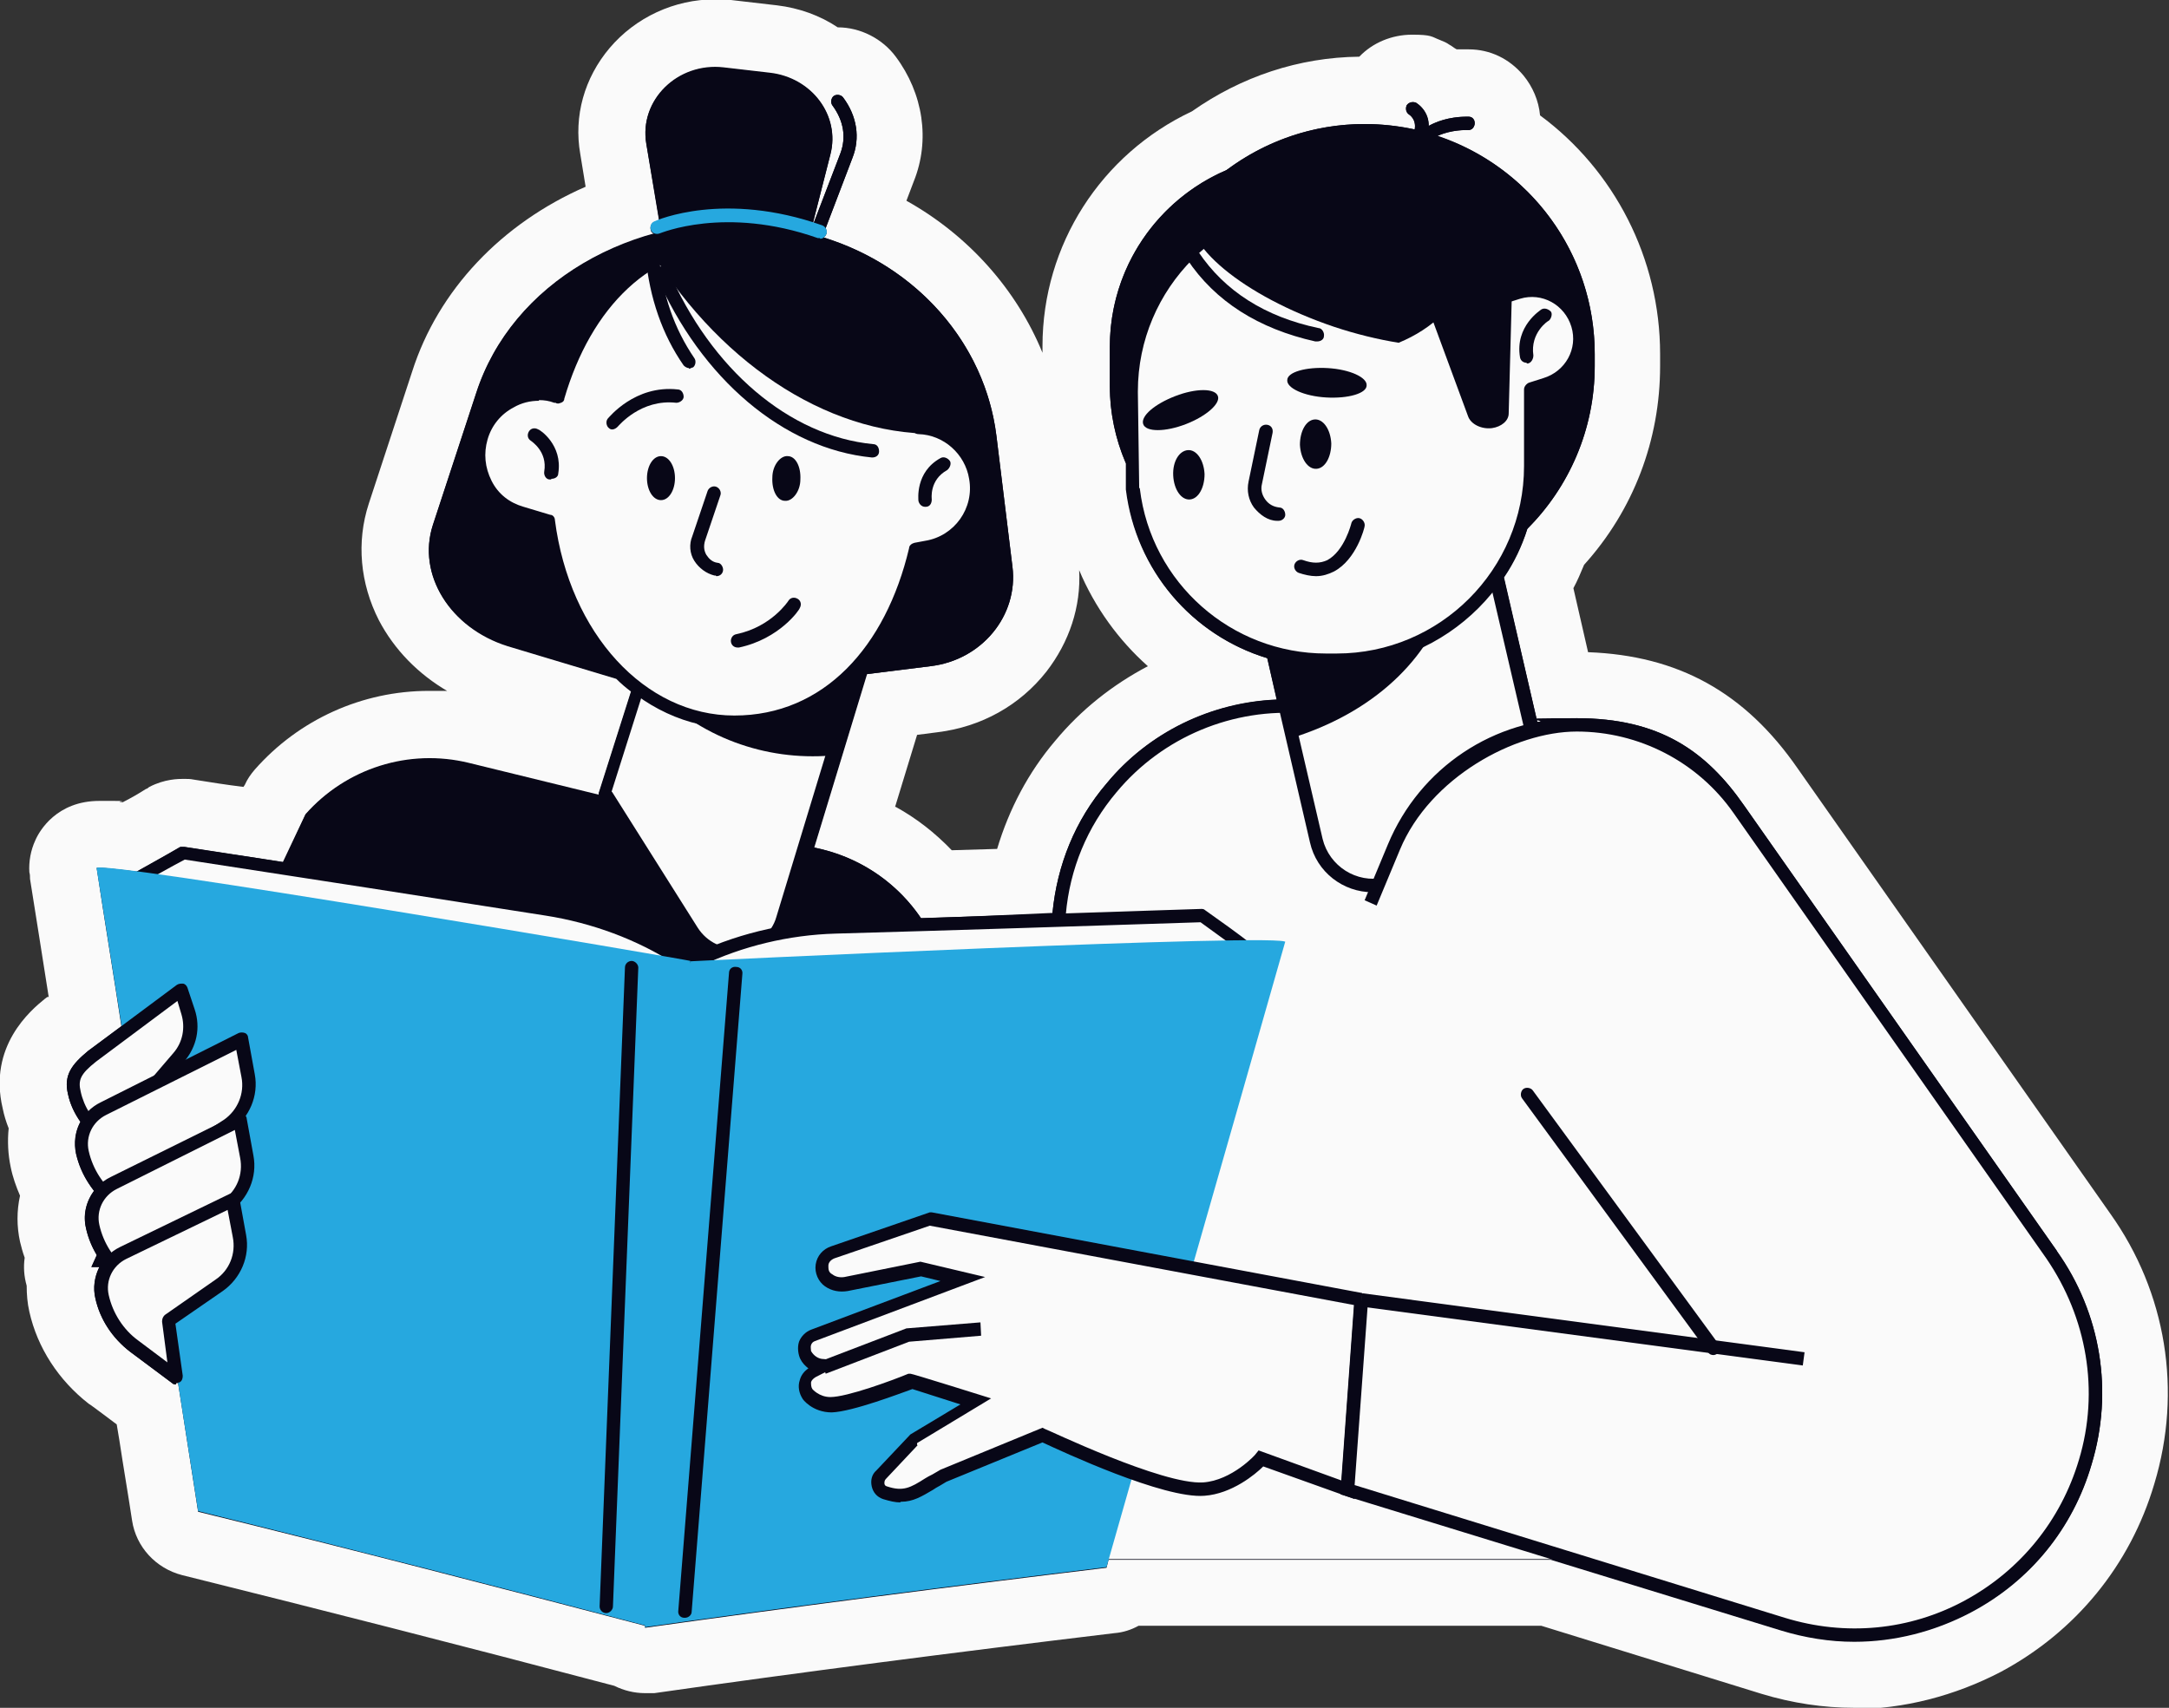 <?xml version="1.0" encoding="UTF-8"?>
<svg id="Layer_1" xmlns="http://www.w3.org/2000/svg" version="1.1" viewBox="0 0 325.2 256.1">
  <rect x="0" y="0" width="325.2" height="256.1" fill="#333333" stroke="none"/>
  <!-- Generator: Adobe Illustrator 29.2.0, SVG Export Plug-In . SVG Version: 2.1.0 Build 108)  -->
  <defs>
    <style>
      .st0 {
        fill: #26a8df;
      }

      .st1 {
        fill: #080717;
      }

      .st2 {
        fill: #fafafa;
      }
    </style>
  </defs>
  <path class="st2" d="M278,256.1c-4.6,0-9.3-.7-13.9-2.1l-33-10.2h-60.4c-1.1.6-2.3,1-3.6,1.1-24.1,2.9-47.3,5.9-69,9-.5,0-.9,0-1.4,0-1.6,0-3.2-.4-4.6-1.1-23.1-6.1-44.3-11.5-64.8-16.6-3.9-1-6.9-4.2-7.5-8.2-.6-4-1.3-8-1.9-12l-.4-2.4s-4.1-3.1-4.2-3.1c-4.5-3.5-7.7-8.4-8.9-13.8-.3-1.3-.4-2.6-.4-3.9-.4-1.4-.5-2.8-.3-4.2-.3-.8-.5-1.6-.7-2.4-.5-2.3-.5-4.6,0-6.9-.6-1.4-1.1-2.8-1.4-4.3-.4-1.9-.5-3.9-.3-5.8-.4-1-.7-2-.9-3-2.2-9.3,4.2-14.7,6.3-16.4.1-.1.3-.2.4-.3h.2c0-.1-2.8-17.7-2.8-17.7,0-.3,0-.7-.1-1-.1-1.6.2-3.3.9-4.8.6-1.4,3.2-5.9,9.6-5.9s1.6,0,3.5.2c1.2-.6,2.4-1.3,3.5-2,.2,0,.3-.2.5-.3,2.3-1.2,4.4-1.2,5.1-1.2s1,0,1.5.1c2.5.4,5,.8,7.5,1.1l.2-.3c.4-.9.9-1.6,1.5-2.3,6.6-7.5,16.1-11.8,26.1-11.8s2,0,2.9.1c-4.5-2.6-8.1-6.3-10.4-10.7-2.8-5.5-3.4-11.7-1.5-17.5l6.5-19.8c3.9-12.2,13.4-22.2,26-27.7l-.8-4.9c-1-5.7.6-11.4,4.4-15.9,3.9-4.6,9.7-7.3,15.8-7.3s1.6,0,2.4.1l6.9.8c3.3.4,6.4,1.5,9.1,3.3,3.4,0,6.7,1.7,8.7,4.4,4.1,5.5,5.2,12.5,2.7,18.7l-1.1,2.9c9.3,5.2,16.5,13.3,20.4,22.8v-1c0-15.2,8.8-28.8,22.4-35.2,7.4-5.2,16-8.1,25.1-8.2,2-2.1,4.9-3.3,7.9-3.3s2.9.3,4.2.8c.5.2,1,.4,1.4.7.4.2.7.5,1.1.7.5,0,1,0,1.4,0s.3,0,.4,0c3.2,0,6.1,1.4,8.2,3.9,1.4,1.7,2.3,3.8,2.5,6,11.1,8.2,18,21.4,18,35.8v1.8c0,11.1-4,21.6-11.4,29.8-.5,1.2-1,2.4-1.6,3.5l2.2,9.6c13.5.5,23.5,6,31.4,17.4l46.9,66.8c8.4,11.8,10.8,26.6,6.6,40.5-3.6,12.2-11.8,22.2-23,28.2-6.9,3.6-14.6,5.6-22.2,5.6ZM134.3,121c3.1,1.7,5.9,3.9,8.4,6.5l6.8-.2c1.8-6,4.7-11.5,8.7-16.2,3.9-4.7,8.6-8.4,13.9-11.2-4.4-3.9-8-8.9-10.3-14.4.3,5.5-1.5,10.8-4.9,15.2-4,5.1-9.8,8.3-16.3,9.1l-3.1.4-3.3,10.8Z"/>
  <path class="st1" d="M308.4,187.6l-46.9-66.8c-5.7-8.2-12.7-13.1-25.1-13.1s-3.9.2-5.7.6c0,0-.1,0-.2,0l-5-21.7c1.5-2.2,2.7-4.7,3.5-7.3,6.2-6.2,10.1-14.9,10.1-24.4v-1.8c0-15.2-9.8-28.1-23.6-32.7,2.1-1,4.5-.9,4.5-.9.6,0,1-.3,1.1-.9,0-.6-.3-1.1-.9-1.1s-3.3-.1-6,1.4c0-1.8-1.1-3-1.9-3.5-.5-.2-1.1,0-1.4.4-.2.5-.1,1.1.4,1.4,0,0,1.1.7.8,2.2-2.4-.5-4.9-.8-7.5-.8-7.8,0-14.9,2.6-20.7,6.9-10.3,4.4-17.5,14.6-17.5,26.5v5.9c0,4.1.9,8.1,2.4,11.6v3.9c1.5,12.2,10,21.9,21.2,25.3l1.4,6.2c-9.8.4-19.2,4.9-25.5,12.6-4.7,5.5-7.4,12.2-8.1,19.4h0c-6.6.3-13.2.6-19.7.8-3.4-5-8.5-8.7-14.7-10.3l-1.4-.3,7.9-26,9.6-1.2c7.7-.9,13.2-7.6,12.3-14.9l-2.4-19.6c-1.7-14-12.1-25.5-25.9-29.8.2-.1.3-.3.4-.5.1-.3,0-.6-.1-.9l4-10.5c1.2-3,.7-6.3-1.4-9.1-.3-.4-1-.5-1.4-.2-.4.3-.5,1-.2,1.4,1.7,2.3,2.1,4.8,1.2,7.2l-4,10.4s0,0-.1,0l2.6-10.2c1.5-5.8-2.8-11.5-9.1-12.2l-6.9-.8c-6.9-.8-12.7,4.9-11.6,11.4l1.9,11.4c-.4.2-.7.3-.7.3-.5.2-.7.8-.5,1.3,0,.2.3.4.5.5-12.8,3.5-22.9,12.2-26.7,23.9l-6.5,19.8c-2.4,7.4,2.6,15.4,11.2,18.1l16.3,4.9c.7.7,1.4,1.3,2.2,1.9l-4.8,15.1c0,.1,0,.3,0,.5l-19.5-4.8c-9-2.2-18.4.8-24.5,7.7l-3.3,7.1c-4.9-.8-9.9-1.5-14.9-2.3-.2,0-.4,0-.6,0-2.2,1.3-4.4,2.5-6.5,3.7-3.9-.5-6.2-.7-6-.5h0c1.2,8,2.5,15.8,3.7,23.7l-5,3.7c-2.4,2-3.7,3.6-3,6.5.3,1.5,1,2.9,1.9,4.1-.8,1.4-1,3.1-.7,4.8.5,2.1,1.4,3.9,2.7,5.6-1.2,1.6-1.7,3.6-1.2,5.6.3,1.4.9,2.8,1.6,4l-.8,1.8h1.2c-.7,1.4-1,3.1-.6,4.7.7,3.2,2.6,6,5.2,8l6.3,4.7c.2.2.4.2.6.2v-.2c.1,0,.2,0,.3,0,1,6.4,2,12.8,3,19.3,23.3,5.7,45.6,11.5,67,17.1,0,0,0,.2,0,.3,22.1-3.1,45.2-6.1,69.2-9,.1-.4.2-.8.3-1.2h66.3l34.5,10.6c3.6,1.1,7.3,1.7,11,1.7h0c6,0,12-1.5,17.5-4.4,8.9-4.7,15.3-12.6,18.1-22.2,3.3-10.9,1.4-22.6-5.2-31.9Z"/>
  <g id="Layer_2">
    <g id="_Layer_">
      <g>
        <g>
          <path class="st2" d="M281.7,233.7l-43-122.8c0-1.1-25.1-3.4-43-4.8-11.1-.9-21.9,3.6-29,12.2h0c-4.5,5.3-7.2,11.9-7.8,18.9l-8.8,96.6h131.7,0Z"/>
          <path class="st1" d="M280.8,234l-42.9-122.5c-1.2-.4-7.8-1.7-42.3-4.5-10.7-.9-21.3,3.5-28.2,11.8-4.4,5.2-7,11.5-7.6,18.3l-8.8,96.6-2-.2,8.8-96.6c.7-7.2,3.4-13.9,8.1-19.4,7.3-8.8,18.5-13.4,29.9-12.5,41.9,3.4,43.9,4.4,43.9,5.7l43,122.7-1.9.7h0Z"/>
        </g>
        <g>
          <g>
            <path class="st2" d="M186.8,80.7l34.3-8,9.9,42.6c1.4,6.2-2.4,12.4-8.6,13.8l-14.7,3.4c-4.7,1.1-9.3-1.8-10.4-6.5l-10.5-45.3h0Z"/>
            <path class="st1" d="M205.8,133.8c-4.4,0-8.4-3-9.4-7.5l-10.5-45.3c-.1-.5.2-1.1.8-1.2l34.3-8c.5,0,1.1.2,1.2.8l9.9,42.6c.8,3.2.2,6.6-1.6,9.4s-4.5,4.8-7.8,5.6l-14.7,3.4c-.7.2-1.5.2-2.2.2ZM188,81.5l10.3,44.3c1,4.1,5.1,6.7,9.2,5.8l14.7-3.4h0c2.7-.6,5.1-2.3,6.5-4.7,1.5-2.4,1.9-5.2,1.3-7.9l-9.7-41.6-32.4,7.5h.1Z"/>
          </g>
          <path class="st1" d="M194.5,110.5l-6.3-22.7,20.7-5.7,8.7,5.9c-2.7,10.1-10.8,18.3-23.1,22.4h0Z"/>
          <path class="st1" d="M204.6,18.6h0c19.1,0,34.5,15.5,34.5,34.5v1.8c0,19.1-15.5,34.5-34.5,34.5h0c-19.1,0-34.5-15.5-34.5-34.5v-1.8c0-19.1,15.5-34.5,34.5-34.5Z"/>
          <path class="st1" d="M195.2,86.7h0c-15.9,0-28.8-12.9-28.8-28.8v-5.9c0-15.9,12.9-28.8,28.8-28.8h0c15.9,0,28.8,12.9,28.8,28.8v5.9c0,15.9-12.9,28.8-28.8,28.8Z"/>
          <g>
            <path class="st2" d="M169.7,58.9v-.2c0-16.1,13-29.1,29.1-29.1h1.6c10.9,0,20.4,6,25.4,14.8l1.9-.6c3.8-1.1,7.8,1,8.9,4.8,1.1,3.8-1,7.8-4.8,8.9l-2.2.7v11.5c0,16.1-13,29.1-29.1,29.1h-1.6c-14.9,0-27.2-11.2-28.9-25.7l-.2-14.4h0v.2Z"/>
            <path class="st1" d="M200.4,100h-1.6c-15.3,0-28.1-11.4-29.9-26.6h0l-.2-14.5h0v-.2c0-16.6,13.5-30.1,30.1-30.1h1.6c10.6,0,20.4,5.6,25.8,14.7l1.1-.3c4.3-1.3,8.9,1.2,10.2,5.5s-1.2,8.9-5.5,10.2l-1.5.4v10.8c0,16.6-13.5,30.1-30.1,30.1h0ZM170.9,73.3c1.7,14.1,13.7,24.7,27.9,24.7h1.6c15.5,0,28.1-12.6,28.1-28.1v-11.5c0-.4.3-.8.7-1l2.2-.7c3.3-1,5.2-4.4,4.2-7.7s-4.4-5.2-7.7-4.2l-1.9.6c-.4,0-.9,0-1.2-.5-5-8.8-14.4-14.3-24.5-14.3h-1.6c-15.5,0-28.1,12.6-28.1,28.1v.2l.2,14.3h.1Z"/>
          </g>
          <path class="st1" d="M228.9,54.4c-.5,0-.9-.3-1-.8-.8-4.7,3.1-7.1,3.2-7.2.5-.3,1.1,0,1.4.3s.1,1.1-.3,1.4c-.1,0-2.8,1.8-2.3,5.2,0,.5-.3,1.1-.8,1.2h-.2,0Z"/>
          <path class="st1" d="M182.6,59.4c.4,1.1-1.7,3-4.8,4.2s-6,1.2-6.4,0,1.7-3,4.8-4.2,6-1.2,6.4,0Z"/>
          <path class="st1" d="M204.9,57.8c0,1.2-2.8,2-6.1,1.8s-5.9-1.4-5.8-2.6c0-1.2,2.8-2,6.1-1.8s5.9,1.4,5.8,2.6Z"/>
          <path class="st1" d="M191.5,78.1h0c-1.4,0-2.6-.9-3.5-2-.8-1.1-1.1-2.5-.8-3.9l1.6-7.7c.1-.5.6-.9,1.2-.8s.9.6.8,1.2l-1.6,7.7c-.2.8,0,1.6.5,2.3.5.7,1.2,1.1,2.1,1.2.6,0,.9.6.9,1.1s-.5.9-1,.9h-.2Z"/>
          <path class="st1" d="M197.3,86.4c-.8,0-1.7-.2-2.6-.5-.5-.2-.8-.8-.6-1.3s.8-.8,1.3-.6c1.4.5,2.5.5,3.6,0,2.6-1.4,3.6-5.5,3.6-5.5.1-.5.7-.9,1.2-.8s.9.7.8,1.2c0,.2-1.2,5-4.6,6.8-.8.4-1.7.7-2.7.7h0Z"/>
          <path class="st1" d="M206.3,30.1c5.9,2,11,4.6,14.8,7.3-.1,1.1-.4,2.1-.7,3.2-1.7,5-5.6,8.7-10.7,10.8-3.1-.5-6.4-1.3-9.7-2.4-13.6-4.6-23.1-12.5-21.4-17.7,1.8-5.2,14.2-5.7,27.7-1.2h0Z"/>
          <path class="st1" d="M199.6,66.5c0,2-.9,3.7-2.2,3.8s-2.4-1.5-2.5-3.6c0-2,.9-3.7,2.2-3.8s2.4,1.5,2.5,3.6Z"/>
          <path class="st1" d="M180.6,71.1c0,2-.9,3.7-2.2,3.8s-2.4-1.5-2.5-3.6.9-3.7,2.2-3.8,2.4,1.5,2.5,3.6Z"/>
          <path class="st1" d="M212.1,23.4h-.4c-.5-.2-.7-.8-.5-1.3,2.2-4.9,8.8-4.6,9-4.6.6,0,1,.5.9,1.1-.1.6-.5,1-1.1.9,0,0-5.5-.2-7.1,3.4-.2.4-.5.6-.9.6h.1Z"/>
          <path class="st1" d="M212.9,21.2h-.3c-.5-.2-.8-.8-.6-1.3.6-1.9-.7-2.7-.7-2.7-.5-.3-.6-.9-.4-1.4.3-.5.9-.6,1.4-.4,1,.6,2.6,2.3,1.6,5.1-.1.4-.5.7-.9.7h-.1Z"/>
          <path class="st1" d="M197.4,51.2h-.2c-8.5-1.9-15-6-19.2-12.3-.3-.5-.2-1.1.3-1.4s1.1-.2,1.4.3c3.9,5.8,9.9,9.7,18,11.4.5,0,.9.7.8,1.2,0,.5-.5.8-1,.8h-.1Z"/>
          <path class="st1" d="M226.8,39.3l-.6,22.7c0,1.1-1.1,2-2.5,2.2h0c-1.6.2-3.2-.6-3.6-1.8l-10-27.1,16.7,4h0Z"/>
        </g>
        <g>
          <path class="st1" d="M139.4,190c2-9,3.1-21.2,3.1-37.9l-.4-3.6c-1.2-10.2-8.7-18.6-18.7-21.1l-53.1-13c-9-2.2-18.4.8-24.5,7.7L13.7,190h125.7Z"/>
          <g>
            <path class="st2" d="M90.8,118.9l13.1,20.7c3.5,5.5,11.8,4.4,13.7-1.8l14.8-48.6-29.2-9.3-12.4,39h0Z"/>
            <path class="st1" d="M110.2,144.2c-2.9,0-5.6-1.5-7.2-4l-13.1-20.7c-.2-.2-.2-.6,0-.8l12.4-39c0-.2.3-.5.5-.6s.5-.2.8,0l29.2,9.3c.5.2.8.7.7,1.2l-14.8,48.6c-1,3.2-3.7,5.6-7.1,6h-1.3ZM91.8,118.8l12.8,20.3c1.4,2.2,3.9,3.4,6.4,3s4.7-2.1,5.4-4.6l14.5-47.7-27.3-8.7-11.9,37.6h0Z"/>
          </g>
          <path class="st1" d="M97.6,103l7.3-23.1,27.5,8.7-7.8,24.7c-9.8.8-19.8-2.7-26.9-10.3h0Z"/>
          <path class="st1" d="M109.3,33.3l7.4.9c17.2,2.1,30.7,15,32.7,31.2l2.4,19.6c.9,7.3-4.6,14-12.3,14.9l-29.8,3.7-.3-70.3h0Z"/>
          <path class="st1" d="M123.1,34l-8.6-.6c-20-1.4-37.8,9.1-43.1,25.5l-6.5,19.8c-2.4,7.4,2.6,15.4,11.2,18.1l33.2,10,13.7-72.8h0Z"/>
          <path class="st1" d="M120.1,42.4h-.4c-.5-.2-.8-.8-.6-1.3l6.9-18.1c.9-2.4.5-4.9-1.2-7.2-.3-.4-.2-1.1.2-1.4.4-.3,1.1-.2,1.4.2,2.1,2.8,2.6,6.1,1.4,9.1l-6.9,18.1c-.2.4-.5.7-.9.7h0Z"/>
          <path class="st1" d="M119.8,41.6l4.7-18.5c1.5-5.8-2.8-11.5-9.1-12.2l-6.9-.8c-6.9-.8-12.7,4.9-11.6,11.4l3.6,21.3,19.3-1.3h0Z"/>
          <g>
            <path class="st2" d="M72.1,65.6c1.4-4.8,6.5-7.5,11.3-6.1h.2c4-13.8,14.4-23.6,26.6-23.6s24.8,12.1,27.6,28.2c4.2.2,7.8,3.3,8.6,7.6h0c.8,4.9-2.5,9.6-7.5,10.4l-1.6.3c-3.5,15-14.3,25.9-27.1,25.9s-25.7-13-27.9-30.1l-4-1.2c-4.8-1.4-7.5-6.5-6.1-11.3h0Z"/>
            <path class="st1" d="M110.1,109.2c-14.2,0-26.2-12.7-28.8-30.4l-3.4-1c-2.6-.8-4.7-2.5-6-4.9s-1.6-5.1-.8-7.7c.8-2.6,2.5-4.7,4.9-6,2.1-1.2,4.5-1.5,6.9-1,4.4-14.1,15.2-23.5,27.2-23.5s25.2,11.6,28.4,28.3c4.4.6,8,3.9,8.7,8.3.9,5.5-2.8,10.7-8.3,11.6l-.9.2c-3.8,15.3-15.2,26-27.9,26h0ZM80.8,60.1c-1.3,0-2.6.3-3.8,1-1.9,1-3.3,2.7-3.9,4.8h0c-.6,2.1-.4,4.2.6,6.2s2.7,3.3,4.8,3.9l4,1.2c.4,0,.7.4.7.8,2.2,17,13.5,29.3,26.9,29.3s22.7-10.3,26.2-25.1c0-.4.4-.7.8-.8l1.6-.3c4.4-.7,7.4-4.9,6.6-9.3-.6-3.7-3.8-6.6-7.6-6.7-.5,0-.9-.4-.9-.8-2.8-15.9-14-27.4-26.6-27.4s-21.6,9.2-25.6,22.9c0,.3-.2.5-.5.6s-.5.2-.8,0h-.2c-.8-.3-1.5-.4-2.3-.4h0ZM72.1,65.6h0Z"/>
          </g>
          <path class="st1" d="M97.7,37.9c3.9-2.6,8.2-4,12.8-4,13.9,0,25.5,13.1,28.4,30.6.9,0,1.8.2,2.7.5-16.3.8-33-9.7-43.9-27.2h0Z"/>
          <path class="st1" d="M130.7,68.6h0c-13.2-1.3-25.6-11.8-32.3-27.3-.2-.5,0-1.1.5-1.3.5-.2,1.1,0,1.3.5,6.4,14.9,18.2,24.9,30.7,26.1.6,0,.9.5.9,1.1s-.5.9-1,.9h0Z"/>
          <path class="st1" d="M103.3,55.2c-.3,0-.6-.2-.8-.4-3.2-4.6-5.1-10.1-5.7-16.3,0-.6.4-1,.9-1.1.5,0,1,.4,1.1.9.5,5.9,2.3,11,5.3,15.4.3.4.2,1.1-.2,1.4-.2,0-.4.2-.6.2h0Z"/>
          <path class="st1" d="M82.6,71.9h-.2c-.5,0-.9-.6-.8-1.2.5-3-1.9-4.5-2-4.6-.5-.3-.6-.9-.3-1.4s.9-.6,1.4-.3c.2,0,3.7,2.3,3,6.6,0,.5-.5.8-1,.8h0Z"/>
          <path class="st1" d="M138.7,76c-.5,0-.9-.4-1-.9,0-.2-.5-4.3,3.3-6.4.5-.3,1.1,0,1.4.4s0,1.1-.4,1.4c-2.7,1.5-2.3,4.3-2.3,4.4,0,.6-.3,1.1-.9,1.1h-.1Z"/>
          <path class="st1" d="M120,71.9c0,1.8-1.2,3.3-2.3,3.2-1.2,0-2-1.6-1.9-3.5,0-1.8,1.2-3.3,2.3-3.2,1.2,0,2,1.6,1.9,3.5Z"/>
          <path class="st1" d="M101.2,71.7c0,1.8-.9,3.3-2.1,3.3s-2.1-1.5-2.1-3.3.9-3.3,2.1-3.3,2.1,1.5,2.1,3.3Z"/>
          <path class="st1" d="M110.6,97.1c-.5,0-.9-.3-1-.8s.2-1.1.8-1.2c5.3-1.1,7.8-5,7.8-5,.3-.5.9-.6,1.4-.3.5.3.6.9.3,1.4,0,.2-3,4.6-9.1,5.9h-.2Z"/>
          <path class="st1" d="M107.3,86.3h-.2c-1.2-.3-2.3-1.1-3-2.2s-.8-2.5-.3-3.7l2.3-6.8c.2-.5.8-.8,1.3-.6s.8.8.6,1.3l-2.3,6.8c-.2.7-.2,1.4.2,2.1.4.6.9,1.1,1.7,1.2.5,0,.9.7.8,1.2s-.5.8-1,.8h0Z"/>
          <path class="st0" d="M122.9,35.7h-.3c-13.9-4.9-23.6-.7-23.7-.7-.5.2-1.1,0-1.3-.5-.2-.5,0-1.1.5-1.3.4-.2,10.5-4.6,25.2.6.5.2.8.8.6,1.3-.2.4-.5.7-.9.7h0Z"/>
        </g>
        <path class="st2" d="M57.5,190.8h-.4c-.5-.2-.7-.8-.5-1.3l7.5-17.4c.2-.5.8-.7,1.3-.5s.7.8.5,1.3l-7.5,17.4c-.2.4-.5.6-.9.6h0Z"/>
        <g>
          <g>
            <path class="st2" d="M159.6,229.7c8.9-29.1,18.1-58.2,27.8-87.3-2.3-1.7-4.7-3.4-7.1-5.2-18.6.6-36.9,1.2-55,1.8-7.5.2-14.9,2-21.3,5.2h0c9.1,28.7,15.9,57.3,20.4,85.8,11.7-.1,23.4-.2,35.3-.3h0Z"/>
            <path class="st1" d="M124.3,231c-.5,0-.9-.4-1-.8-4.4-28.3-11.3-57.1-20.4-85.6-.2-.5,0-1,.5-1.2,6.5-3.2,14-5.1,21.7-5.3,18.1-.6,36.5-1.2,55-1.8.2,0,.4,0,.6.2,2.4,1.7,4.8,3.4,7.1,5.2.3.3.5.7.4,1.1-9.6,28.9-18.9,58.3-27.7,87.3-.1.4-.5.7-.9.7-11.8,0-23.6.2-35.3.3h0ZM159.6,229.7h0ZM105.1,144.8c8.9,28.1,15.6,56.4,20.1,84.2,11.1,0,22.4-.2,33.7-.3,8.7-28.5,17.9-57.4,27.3-85.9-2.1-1.5-4.1-3-6.2-4.5-18.5.6-36.7,1.2-54.7,1.7-7.1.2-14,1.9-20.1,4.8h-.1Z"/>
          </g>
          <path class="st0" d="M192.7,141.2c-8.9,31.3-17.9,62.5-26.8,93.8-24,2.9-47.1,5.9-69.2,9,2-33.3,4-66.5,6-99.8-.7,0,91.6-4.4,90-2.9h0Z"/>
          <g>
            <path class="st2" d="M36.6,222.2c-5.3-30-10.9-60-16.9-90,2.5-1.4,5.1-2.8,7.7-4.3,18.4,2.8,36.5,5.6,54.4,8.4,7.4,1.2,14.5,3.8,20.5,7.8h0c-12.6,27.4-22.8,55-30.7,82.7-11.6-1.5-23.2-3.1-35-4.6h0Z"/>
            <path class="st1" d="M71.6,227.8h0c-11.6-1.5-23.2-3.1-35-4.6-.4,0-.8-.4-.8-.8-5.3-29.8-10.9-60.1-16.9-90,0-.4.1-.9.5-1.1,2.5-1.4,5.1-2.8,7.7-4.3.2,0,.4,0,.6,0,18.4,2.8,36.5,5.6,54.4,8.4,7.6,1.2,14.8,3.9,20.9,7.9.4.3.6.8.4,1.2-12.5,27.2-22.8,55-30.6,82.5,0,.4-.5.7-1,.7h0v.2ZM37.5,221.3c11.2,1.5,22.3,2.9,33.4,4.4,7.8-27.1,17.9-54.4,30.2-81.2-5.6-3.6-12.3-6.1-19.3-7.2-17.8-2.8-35.8-5.6-54.1-8.4-2.3,1.2-4.5,2.5-6.8,3.7,5.9,29.4,11.5,59.2,16.7,88.6h-.1Z"/>
          </g>
          <path class="st0" d="M14.5,130.3c5.1,32.1,10.2,64.2,15.2,96.3,23.5,5.8,46,11.6,67.6,17.3,2.1-33.3,4.1-66.5,6.2-99.8.7,0-90.4-15.5-89-13.9h0Z"/>
          <path class="st1" d="M90.9,241.9h0c-.6,0-1-.5-1-1l3.8-95.8c0-.6.5-1,1-1s1,.5,1,1l-3.8,95.8c0,.5-.5,1-1,1Z"/>
          <path class="st1" d="M102.6,242.6h0c-.6,0-1-.5-.9-1.1l7.6-95.6c0-.6.5-1,1.1-.9.6,0,1,.5.9,1.1l-7.6,95.6c0,.5-.5.9-1,.9h0Z"/>
        </g>
        <g>
          <g>
            <path class="st2" d="M19.6,166.9l.9,7.1-5.3-3.9c-2.1-1.5-3.5-3.7-4.1-6.2h0c-.5-2.2.2-3.5,2.7-5.5l13.3-9.9,1.1,3.3c.8,2.3.2,4.9-1.4,6.8l-7.2,8.4h0Z"/>
            <path class="st1" d="M20.5,175c-.2,0-.4,0-.6-.2l-5.3-3.9c-2.2-1.7-3.8-4.1-4.4-6.8-.7-2.9.6-4.5,3-6.5l13.3-9.9c.3-.2.6-.2.9-.2s.6.3.7.6l1.1,3.3c.9,2.7.3,5.6-1.6,7.8l-7,8.1.9,6.7c0,.4-.1.8-.5,1-.2,0-.3.1-.5.1h0ZM26.6,150.1l-12.2,9.1c-2.4,1.9-2.7,2.8-2.3,4.5.5,2.3,1.8,4.3,3.7,5.7l3.4,2.5-.6-4.8c0-.3,0-.6.2-.8l7.2-8.4c1.4-1.6,1.8-3.8,1.2-5.8l-.6-2h0Z"/>
          </g>
          <g>
            <path class="st2" d="M22.4,176.5l1.1,8.4-6.3-4.7c-2.4-1.8-4.2-4.4-4.8-7.4h0c-.6-2.7.7-5.3,3.2-6.5l20.7-10.4,1,5.5c.5,2.9-.7,5.8-3.1,7.4l-11.9,7.7h.1Z"/>
            <path class="st1" d="M23.5,185.9c-.2,0-.4,0-.6-.2l-6.3-4.7c-2.6-2-4.5-4.8-5.2-8-.7-3.1.8-6.3,3.7-7.7l20.7-10.4c.3-.1.6-.1.9,0s.5.4.5.7l1,5.5c.6,3.2-.8,6.5-3.5,8.4l-11.3,7.4,1.1,7.8c0,.4-.1.8-.5,1-.2,0-.3.1-.5.1h0ZM35.5,157.4l-19.6,9.8c-2,1-3.1,3.2-2.6,5.4.6,2.7,2.2,5.2,4.4,6.8l4.4,3.3-.8-6.1c0-.4.1-.8.4-1l11.9-7.7c2-1.4,3.1-3.9,2.6-6.4l-.8-4.2h.1Z"/>
          </g>
          <g>
            <path class="st2" d="M23.9,187.6l1.1,8.4-6.3-4.7c-2.4-1.8-4.2-4.4-4.8-7.4h0c-.6-2.7.7-5.3,3.2-6.5l19-9.4,1,5.5c.5,2.9-.7,5.8-3.1,7.4l-10.1,6.7h0Z"/>
            <path class="st1" d="M25,197.1c-.2,0-.4,0-.6-.2l-6.3-4.7c-2.6-2-4.5-4.8-5.2-8-.7-3.1.8-6.3,3.7-7.7l19-9.4c.3-.1.6-.1.9,0s.5.4.5.7l1,5.5c.6,3.2-.8,6.5-3.5,8.4l-9.6,6.4,1.1,7.8c0,.4-.1.8-.5,1-.2,0-.3.1-.5.1h0ZM35.3,169.4l-17.8,8.9c-2,1-3.1,3.2-2.6,5.4.6,2.7,2.2,5.2,4.4,6.8l4.4,3.3-.8-6.1c0-.4.1-.8.4-1l10.1-6.7c2.1-1.4,3.1-3.9,2.6-6.4l-.8-4.2h0Z"/>
          </g>
          <g>
            <path class="st2" d="M25.3,198.2l1.1,8.4-6.3-4.7c-2.4-1.8-4.2-4.4-4.8-7.4h0c-.6-2.7.7-5.3,3.2-6.5l16.5-8,1,5.5c.5,2.9-.7,5.8-3.1,7.4l-7.6,5.3h0Z"/>
            <path class="st1" d="M26.4,207.6c-.2,0-.4,0-.6-.2l-6.3-4.7c-2.6-2-4.5-4.8-5.2-8-.7-3.1.8-6.3,3.7-7.7l16.5-8c.3-.1.6-.1.9,0s.5.4.5.7l1,5.5c.6,3.2-.8,6.5-3.5,8.4l-7.1,4.9,1.1,7.8c0,.4-.1.8-.5,1-.2,0-.3.1-.5.1h0v.2ZM34.2,181.4l-15.3,7.4c-2,1-3.1,3.2-2.6,5.4.6,2.7,2.2,5.2,4.4,6.8l4.4,3.3-.8-6.1c0-.4.1-.7.4-1l7.6-5.3c2.1-1.4,3.1-3.9,2.6-6.4l-.8-4.2h.1Z"/>
          </g>
        </g>
        <path class="st1" d="M91.9,64.4c-.2,0-.4,0-.6-.2-.4-.3-.5-1-.2-1.4.2-.2,4.1-5.1,10.5-4.4.6,0,.9.6.9,1.1s-.6.9-1.1.9c-5.3-.6-8.6,3.4-8.8,3.6-.2.2-.5.4-.8.4h0Z"/>
        <g>
          <g>
            <path class="st2" d="M204.1,194.9l-64.7-12.1-14.6,5c-1.8.6-2.2,3.1-.6,4.2h0c.8.5,1.7.7,2.6.6l11.2-2.2,6.3,1.5-22.5,8.4c-1.2.4-1.7,1.8-1.1,2.9h0c.5,1,1.5,1.7,2.7,1.8h0l-1.5.8c-1.2.6-1.6,2.1-.9,3.3,0,0,1.2,1.7,3.6,1.7s12-3.5,12-3.5l9.7,3.1-9.4,5.7-4.9,5.2c-.8.9-.5,2.3.6,2.7h0c3.3,1.1,4.6-.1,7.6-1.9l1-.6,14.9-6.1s17.8,8.6,24.2,8.1c4.7-.4,8.6-4.6,8.6-4.6l13.1,4.7,2-28.5h0v-.2Z"/>
            <path class="st1" d="M135,225.3c-.8,0-1.6-.2-2.6-.5-.9-.3-1.5-1-1.7-1.9s0-1.8.7-2.4l5.1-5.4,7.5-4.5-7.2-2.3c-1.7.6-9,3.4-12.1,3.5-2.9,0-4.4-2-4.4-2.1-.5-.8-.7-1.8-.4-2.7.2-.8.7-1.4,1.3-1.8-.5-.4-.9-.8-1.2-1.4s-.5-1.7-.2-2.6c.3-.8,1-1.5,1.8-1.8l19.4-7.3-2.9-.7-11,2.2c-1.2.2-2.4,0-3.4-.7s-1.6-2-1.4-3.3,1.1-2.3,2.3-2.7l14.8-5.1h.3l65.6,12.3-2.2,30.7-13.7-4.9c-1.2,1.2-4.7,4.1-8.8,4.4-6.1.5-21.5-6.7-24.3-8l-14.4,5.9-1,.6c-.4.2-.7.4-1,.6-1.7,1-3,1.8-4.8,1.8h-.1ZM137.6,216.7l-4.8,5.1c-.2.2-.2.5-.2.6s0,.4.4.5c2.4.8,3.5.2,5.7-1.2.3-.2.7-.4,1.1-.6l1.2-.7,15.3-6.3.4.2c.2,0,17.6,8.4,23.7,8,4.3-.3,7.9-4.2,7.9-4.3l.4-.5,12.4,4.5,1.9-26.3-63.6-11.9-14.3,4.9c-.5.2-.9.6-.9,1.1s0,1,.6,1.3c.5.4,1.2.5,1.8.4l11.4-2.3,9.7,2.3-25.5,9.6c-.3.1-.5.3-.6.6s0,.6,0,.9c.4.7,1.1,1.2,1.9,1.2l3.5.3-4.7,2.4c-.3.2-.6.4-.7.8,0,.3,0,.7.2,1,0,0,1,1.2,2.7,1.2,2.5,0,9.3-2.5,11.7-3.5h.3c0-.1,12.1,3.7,12.1,3.7l-11.1,6.7h0v.3Z"/>
          </g>
          <g>
            <polygon class="st2" points="147 199.3 136 200.2 123.5 205 147 199.3"/>
            <polygon class="st1" points="123.8 206 123.1 204.1 135.9 199.2 147 198.3 147.1 200.3 136.3 201.2 123.8 206"/>
          </g>
        </g>
        <g>
          <path class="st2" d="M204.1,195.1l-2.1,28.3,65.3,20.1c19.3,5.9,39.7-5,45.4-24.3h0c3.1-10.6,1.2-22-5.1-31l-46.9-66.8c-5.6-7.9-14.6-12.6-24.3-12.6h0c-12,0-22.8,7.2-27.4,18.3l-3.5,8.4-1.3,59.8h0v-.2Z"/>
          <path class="st1" d="M278,246.1c-3.7,0-7.4-.6-11-1.7l-66-20.3,2.1-29.1,2,.2-2,27.5,64.5,19.9c9.1,2.8,18.7,1.9,27-2.6s14.4-12,17.1-21.1c3.1-10.3,1.2-21.3-4.9-30.2l-46.9-66.8c-5.4-7.7-14.2-12.2-23.5-12.2s-22,6.9-26.5,17.7l-3.5,8.4-1.8-.8,3.5-8.4c4.8-11.5,15.9-18.9,28.3-18.9s19.4,4.9,25.1,13.1l46.9,66.8c6.6,9.3,8.5,21,5.2,31.9-2.8,9.6-9.2,17.5-18.1,22.2-5.5,2.9-11.5,4.4-17.5,4.4h0Z"/>
        </g>
        <g>
          <path class="st2" d="M270.4,203.7l-66.3-8.8,66.3,8.8Z"/>
          <rect class="st1" x="236.2" y="165.9" width="2" height="66.9" transform="translate(8.3 408.1) rotate(-82.4)"/>
        </g>
        <g>
          <path class="st2" d="M256.9,202.2l-27.9-38.1,27.9,38.1Z"/>
          <path class="st1" d="M256.9,203.2c-.3,0-.6-.1-.8-.4l-27.9-38.1c-.3-.4-.2-1.1.2-1.4.4-.3,1.1-.2,1.4.2l27.9,38.1c.3.4.2,1.1-.2,1.4-.2.1-.4.2-.6.2h0Z"/>
        </g>
      </g>
    </g>
  </g>
</svg>
